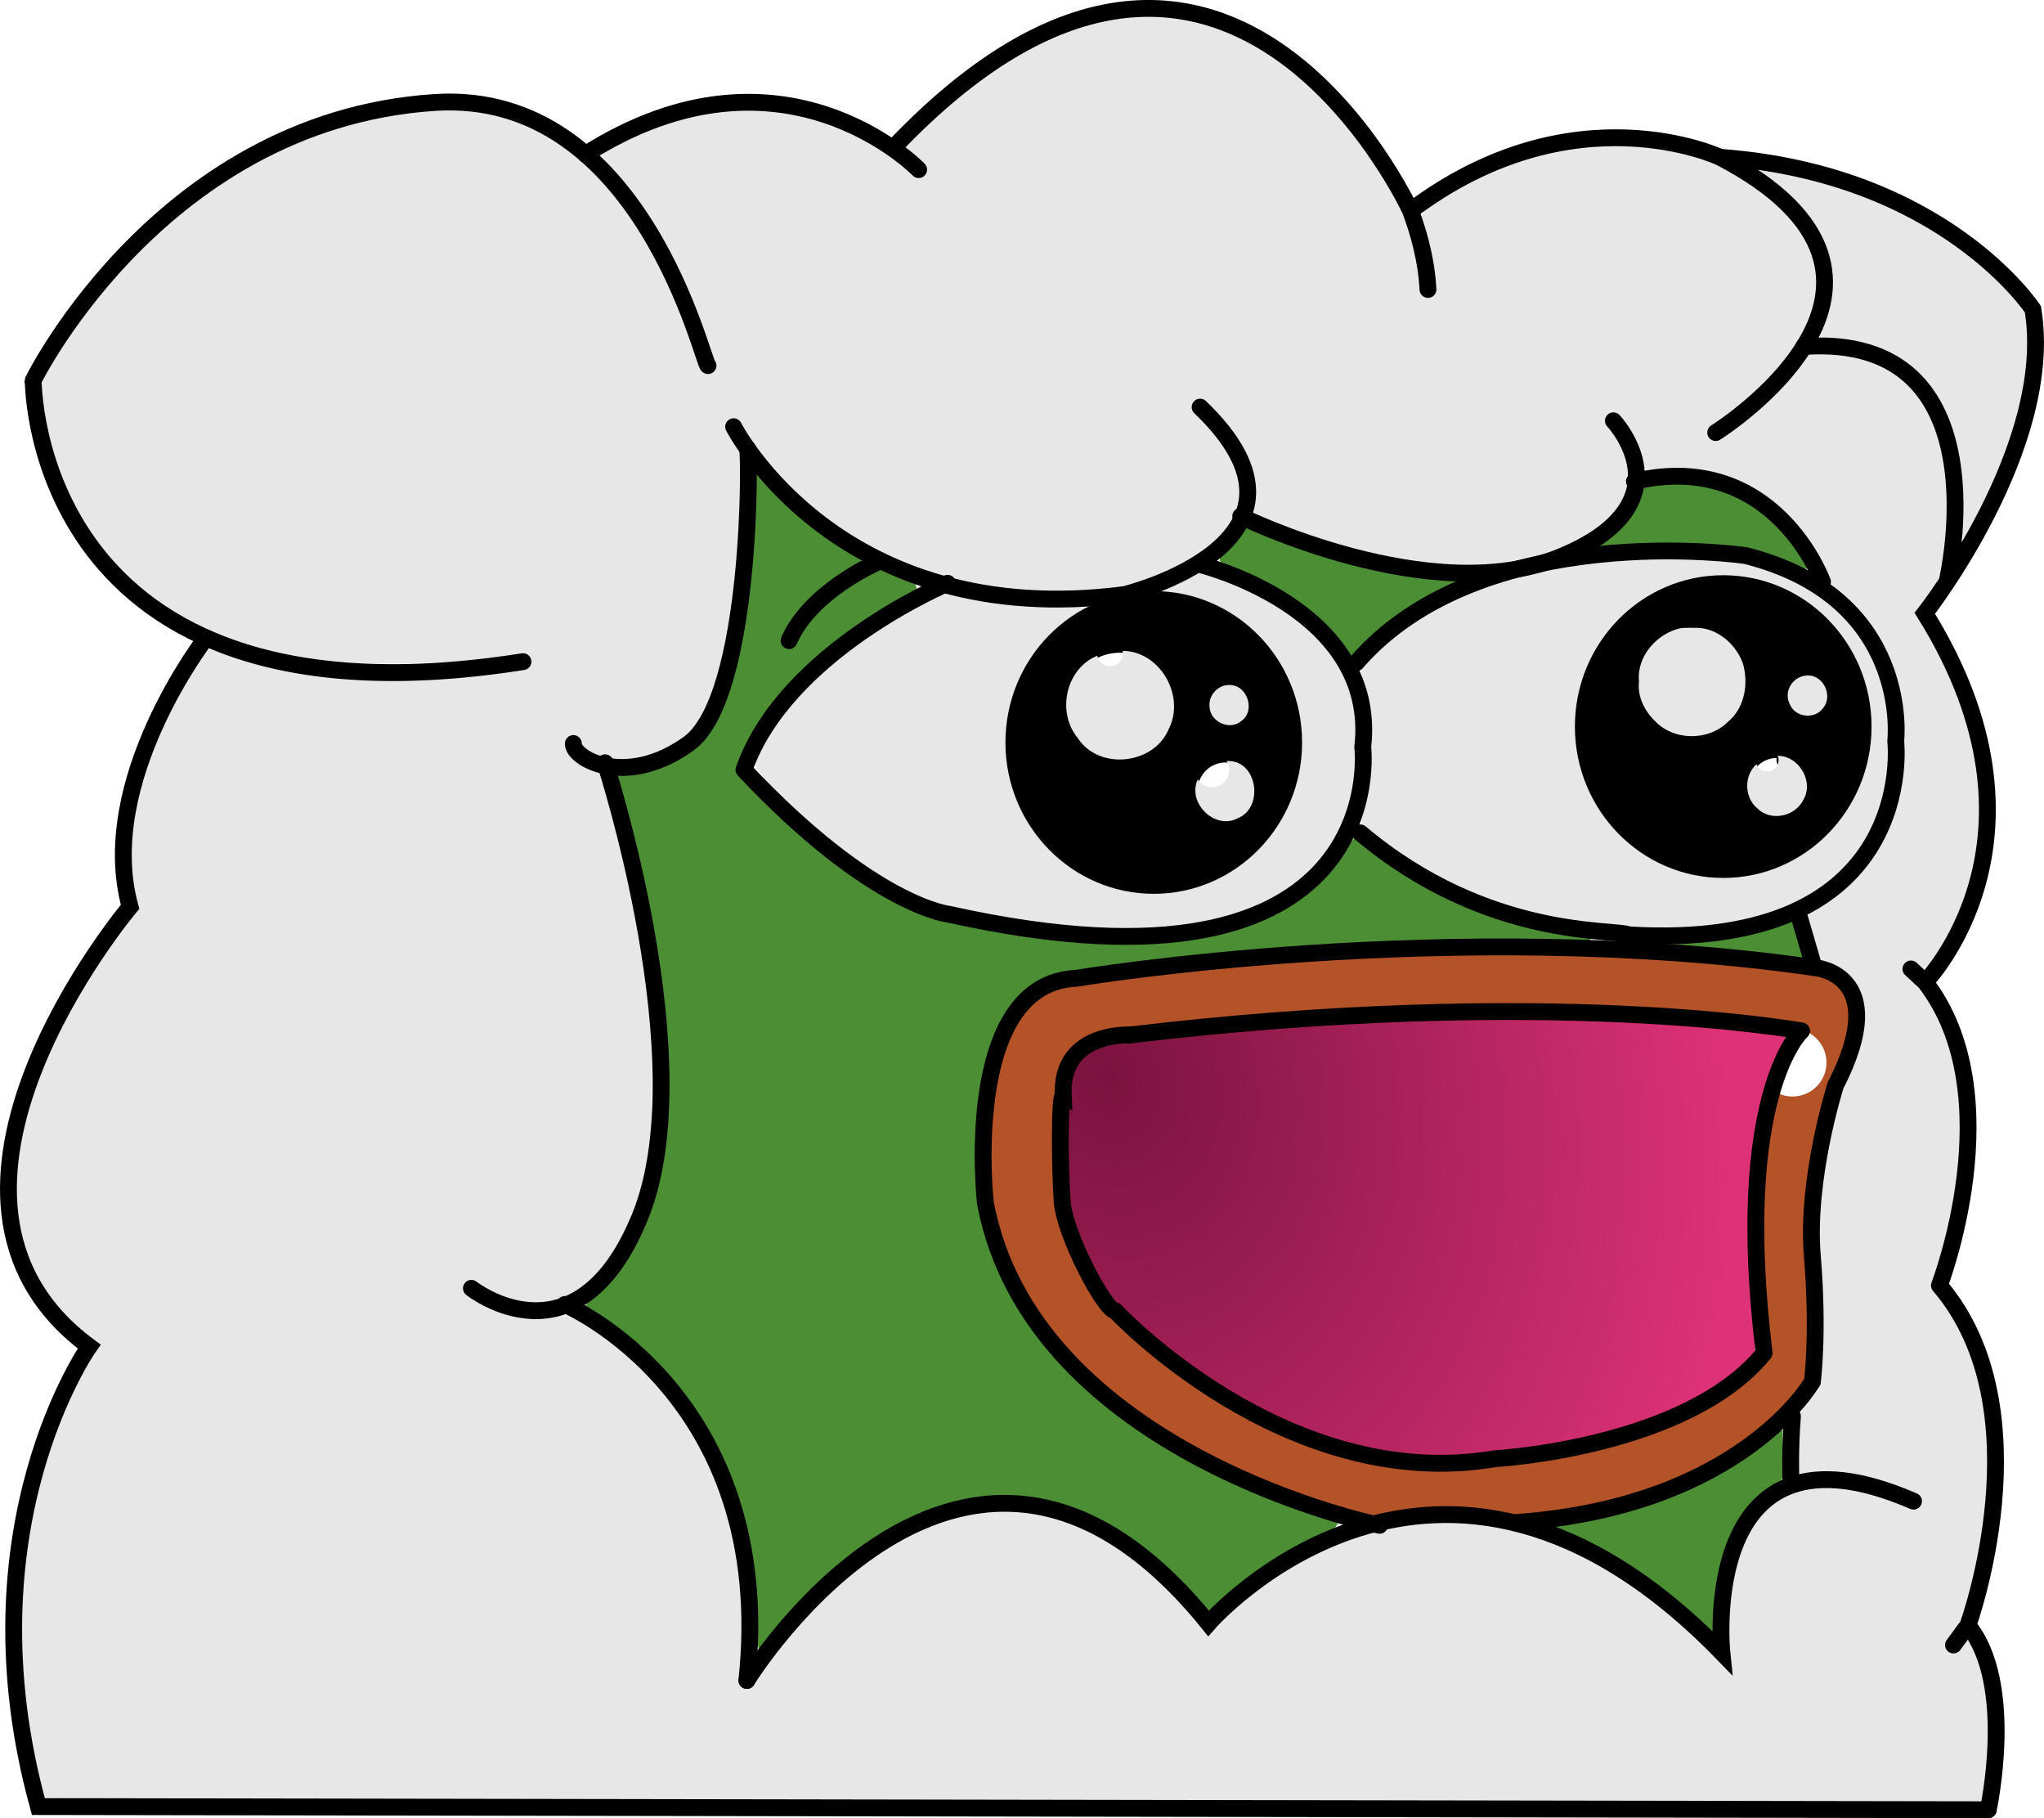 <?xml version="1.0" encoding="UTF-8" standalone="no"?>
<svg
   xmlns:dc="http://purl.org/dc/elements/1.1/"
   xmlns:cc="http://creativecommons.org/ns#"
   xmlns:rdf="http://www.w3.org/1999/02/22-rdf-syntax-ns#"
   xmlns:svg="http://www.w3.org/2000/svg"
   xmlns="http://www.w3.org/2000/svg"
   xmlns:xlink="http://www.w3.org/1999/xlink"
   xmlns:sodipodi="http://sodipodi.sourceforge.net/DTD/sodipodi-0.dtd"
   xmlns:inkscape="http://www.inkscape.org/namespaces/inkscape"
   width="485.367"
   height="431.627"
   viewBox="0 0 128.421 114.202"
   version="1.1"
   id="svg64"
   sodipodi:docname="mascot-amazed.svg"
   inkscape:version="1.0.1 (3bc2e813f5, 2020-09-07)">
  <sodipodi:namedview
     pagecolor="#ffffff"
     bordercolor="#666666"
     borderopacity="1"
     objecttolerance="10"
     gridtolerance="10"
     guidetolerance="10"
     inkscape:pageopacity="0"
     inkscape:pageshadow="2"
     inkscape:window-width="2351"
     inkscape:window-height="1002"
     id="namedview66"
     showgrid="false"
     inkscape:zoom="0.84041301"
     inkscape:cx="18.667581"
     inkscape:cy="136.43861"
     inkscape:window-x="365"
     inkscape:window-y="100"
     inkscape:window-maximized="0"
     inkscape:current-layer="svg64" />
  <defs
     id="defs8">
    <radialGradient
       xlink:href="#a"
       id="b"
       cx="340.412"
       cy="515.963"
       fx="340.412"
       fy="515.963"
       r="85.52"
       gradientTransform="matrix(0.431,-0.142,-0.176,-0.534,13.595,391.568)"
       gradientUnits="userSpaceOnUse" />
    <linearGradient
       id="a">
      <stop
         offset="0"
         stop-color="#79133d"
         id="stop3" />
      <stop
         offset="1"
         stop-color="#de3278"
         id="stop5" />
    </linearGradient>
  </defs>
  <path
     d="m 49.799,31.713 c 1.258,1.386 2.994,2.26 4.357,3.452 -0.778,1.027 -2.297,1.449 -3.097,2.565 -0.668,0.777 -1.94,1.791 -1.48,2.88 1.441,-2.11 3.414,-3.929 5.702,-5.073 2.25,0.595 3.477,1.65 0.663,2.632 -3.832,2.416 -7.783,5.506 -9.39,9.904 0.121,1.494 1.9,2.275 2.786,3.34 3.632,3.206 7.786,6.16 12.7,6.84 5.67,0.803 11.763,1.518 17.209,-0.64 2.429,-1.015 4.351,-3.091 5.896,-5.062 4.237,3.434 9.386,5.54 14.78,6.253 0.217,0.666 -1.315,0.231 -1.71,0.392 -10.795,-0.003 -21.667,0.336 -32.292,2.277 -3.23,1.716 -4.416,5.753 -4.174,9.202 -0.054,3.482 -0.278,7.174 1.71,10.229 4.241,7.73 12.562,12.002 20.65,14.625 -0.293,1.03 -1.946,1.26 -2.759,1.906 -1.988,1.003 -3.684,2.595 -5.48,3.774 -3.573,-3.752 -8.226,-7.51 -13.714,-7.015 -6.004,0.62 -10.877,4.934 -14.414,9.577 -0.635,-1.73 -0.29,-4.133 -0.72,-6.125 -0.816,-6.413 -4.886,-12.13 -10.332,-15.521 1.558,-1.957 3.578,-4.001 4.181,-6.606 1.75,-7.306 0.617,-14.979 -1.093,-22.181 -0.217,-1.56 -1.045,-3.219 -0.936,-4.748 2.191,-0.381 4.82,-0.998 5.867,-3.23 2.356,-4.795 2.269,-10.336 2.767,-15.547 0.824,0.09 1.573,1.386 2.323,1.9 z m 30.857,2.195 c 3.49,1.331 7.15,2.135 10.855,2.52 -0.089,0.679 -1.61,0.938 -2.246,1.474 -1.65,0.838 -2.927,2.196 -4.333,3.34 -0.535,0.116 -0.497,-0.768 -0.925,-0.98 -1.857,-2.395 -4.725,-3.575 -7.316,-4.95 -0.29,-0.552 0.65,-1.037 0.89,-1.499 0.696,-1.51 1.989,-0.084 3.075,0.095 z m 24.458,-3.598 c 2.81,-0.096 5.526,1.22 7.241,3.44 0.345,0.596 1.377,1.26 1.144,1.992 -1.299,-0.158 -2.491,-1.085 -3.86,-1.152 -3.058,-0.301 -6.188,-0.006 -9.239,-0.196 0.846,-1.019 2.138,-1.943 2.581,-3.34 0.376,-0.822 1.376,-0.773 2.133,-0.744 z m 6.902,59.554 c -0.154,1.058 0.484,2.432 -0.242,3.342 -2.02,1.209 -3.212,3.356 -3.579,5.615 -0.341,1.247 -0.348,2.55 -0.589,3.795 -2.13,-1.825 -4.393,-3.743 -6.943,-5.085 -1.022,-0.59 -2.168,-1.01 -3.14,-1.648 1.539,-0.532 3.435,-0.619 5.055,-1.213 a -26.127,26.127 0 0 0 9.226,-4.906 l 0.19,0.09 z m 0.442,-32.079 c 0.638,0.369 0.554,1.358 0.831,1.977 0.262,0.48 -0.279,0.667 -0.645,0.473 -2.586,-0.356 -5.224,-0.506 -7.788,-0.883 0.377,-0.478 1.442,-0.165 2.089,-0.335 1.89,-0.136 3.743,-0.58 5.513,-1.232 z"
     fill="#4c8e34"
     id="path10" />
  <path
     d="m 72.298,0.905 c 7.035,0.134 12.382,5.877 15.554,11.64 1.032,1.762 1.193,3.952 1.763,5.79 0.917,0.098 0.145,-1.44 0.206,-1.925 -0.194,-1.2 -1.21,-2.917 0.26,-3.74 6.05,-4.258 15.112,-5.307 21.082,-0.352 2.194,1.617 3.685,4.426 2.749,7.156 -0.888,3.353 -3.884,5.331 -6.155,7.672 -0.606,0.875 0.688,0.078 0.909,-0.173 1.97,-1.446 3.61,-3.29 5.229,-5.076 3.114,0.112 6.606,1.449 7.682,4.647 1.098,3.383 1.359,7.33 -0.096,10.643 -0.783,0.907 -1.245,1.7 -0.17,2.697 2.866,5.006 4.384,11.26 2.105,16.798 -0.662,1.426 -1.048,3.496 -2.628,4.173 -0.347,-0.121 -1.304,-0.592 -0.89,0.197 3.892,4.135 3.885,10.428 2.689,15.652 -0.178,1.46 -1.06,3.012 -0.854,4.388 4.155,5.595 3.882,13.185 1.945,19.565 -0.094,1.045 -1.112,1.952 -1.134,2.917 0.614,0.327 0.816,-1.1 1.37,-0.3 1.476,2.71 1.02,6.014 0.955,8.985 0.007,1.496 -2.057,0.784 -2.954,1.036 -29.29,0.232 -58.584,-0.102 -87.875,-0.15 -10.471,-0.11 -21.014,0.038 -31.442,-0.25 -1.49,-5.403 -1.457,-11.149 -0.865,-16.685 0.719,-4.098 2.098,-8.096 4.253,-11.666 -3.134,-2.544 -5.43,-6.381 -5.063,-10.529 0.425,-6.23 3.775,-11.788 7.346,-16.733 0.029,-3.687 -0.321,-7.58 1.532,-10.941 0.979,-1.873 1.711,-4.083 3.25,-5.549 2.93,0.477 5.732,1.724 8.777,1.444 3.671,-0.128 7.539,0.398 11.089,-0.513 0.6,-0.684 -1.094,-0.316 -1.377,-0.295 -5.134,0.177 -10.43,0.7 -15.463,-0.59 -6.127,-1.709 -11.352,-6.528 -12.987,-12.751 -0.764,-2.059 -0.86,-4.472 0.636,-6.24 4.775,-7.395 12.405,-13.517 21.292,-14.792 3.295,-0.219 6.908,-0.515 9.707,1.608 4.933,3.162 7.401,8.738 9.412,14.008 0.259,0.772 0.669,0.213 0.386,-0.32 -1.3,-4.592 -3.786,-8.82 -6.78,-12.488 1.096,-1.494 3.294,-1.805 4.944,-2.464 5.132,-1.492 10.887,0.004 14.899,3.43 0.962,0.439 0.095,-1.077 -0.393,-1.088 -1.025,-0.805 1.165,-1.848 1.7,-2.67 3.682,-3.22 8.348,-6.174 13.404,-6.166 z m 2.965,24.39 c -0.358,0.748 0.952,1.422 1.253,2.082 1.676,1.82 2.023,4.94 -0.042,6.621 -2.75,2.549 -6.597,3.476 -10.27,3.153 -7.846,0.381 -15.57,-3.787 -19.802,-10.361 -0.533,-0.91 -0.584,0.639 -0.174,0.883 1.264,1.92 0.17,4.402 0.271,6.526 -0.542,4.022 -0.408,8.657 -3.185,11.915 -1.863,1.905 -5.49,2.363 -7.363,0.283 -0.6,1.605 2.022,1.552 2.128,3.015 2.034,6.475 3.158,13.244 2.847,20.045 0.18,4.252 -1.021,9.11 -4.645,11.7 -2.031,1.275 -4.505,0.66 -6.506,-0.318 -0.776,-0.312 -0.566,0.246 -0.024,0.506 1.92,1.694 4.568,0.766 6.77,1.535 6.354,3.756 10.165,11.014 10.174,18.335 0.117,1.503 -0.247,3.356 0.215,4.662 3.465,-4.279 7.327,-8.886 12.778,-10.606 3.066,-0.714 6.467,-0.693 9.181,1.092 2.928,1.271 4.775,4.048 7.278,5.848 3.82,-3.873 9.054,-6.676 14.615,-6.547 6.496,-0.33 12.351,3.566 16.717,8.037 1.62,2.285 0.946,-0.745 1.082,-1.98 -0.005,-3.35 1.258,-7.656 5.046,-8.33 2.354,-0.551 4.654,0.677 6.826,1.117 -0.534,-1.285 -2.448,-1.196 -3.611,-1.592 -1.294,-0.316 -2.757,-0.066 -3.964,-0.437 0.025,-1.916 -0.007,-3.98 1.226,-5.56 0.555,-5.008 -0.249,-10.134 0.691,-15.13 0.259,-3.322 3.06,-6.344 1.666,-9.727 -0.501,-1.329 -2.431,-1.324 -2.6,-2.895 -0.442,-0.88 -0.54,-2.04 0.588,-2.433 2.709,-2.096 4.879,-5.13 4.98,-8.654 0.435,-4.06 -0.988,-8.315 -4.08,-11.058 -1.456,-2.165 -2.552,-4.774 -5.037,-6.006 -2.154,-1.342 -4.75,-1.32 -7.138,-1.63 -0.405,-1.151 -0.835,-2.78 -1.957,-3.272 0.505,1.738 1.93,3.557 0.744,5.38 -2.45,3.796 -7.615,4.309 -11.735,3.98 -3.996,-0.37 -7.964,-1.514 -11.588,-3.122 0.327,-2.691 -0.974,-5.56 -3.226,-7.05 a -0.294,0.294 0 0 0 -0.13,-0.008 z"
     fill="#e7e7e7"
     id="path12" />
  <path
     d="m 112.057,10.776 c 5.637,1.037 10.913,3.845 14.806,8.073 1.475,1.014 0.358,3.059 0.487,4.562 -0.39,3.841 -2.14,7.341 -3.844,10.742 -0.661,-1.32 -0.308,-3.478 -0.64,-5.141 -0.225,-3.641 -2.947,-7.007 -6.653,-7.454 -0.803,-0.059 -2.497,-0.214 -1.731,-1.439 1.126,-2.942 -0.14,-6.22 -2.565,-8.086 -1.06,-0.922 -2.358,-1.84 0.14,-1.257 z m -36.519,25.186 c 3.565,0.88 7.076,3.043 8.956,6.281 1.137,2.358 0.665,5.125 0.574,7.653 -1.122,5.457 -6.944,8.48 -12.162,8.43 -7.279,0.127 -15.404,-0.413 -21.027,-5.634 -1.565,-1.51 -3.512,-2.87 -4.518,-4.821 2.167,-4.762 6.652,-8.094 11.231,-10.383 1.766,-0.666 3.63,0.44 5.456,0.304 1.385,0.242 3.205,-0.102 4.281,0.51 -4.254,2.285 -6.114,7.923 -4.04,12.238 1.39,3.14 4.595,5.422 8.095,5.21 3.199,0.333 6.393,-1.706 7.944,-4.428 2.268,-4.03 1.236,-9.694 -2.74,-12.256 -1.366,-1.025 -2.972,-1.587 -4.67,-1.806 0.305,-0.631 1.72,-1.288 2.62,-1.298 z m 34.538,-0.798 c 4.059,1.462 8.005,4.638 8.587,9.154 0.35,3.72 -0.045,7.955 -3.06,10.56 -4.81,4.276 -11.863,3.926 -17.795,2.85 -4.496,-0.855 -9,-2.72 -12.236,-6.006 -0.034,-1.84 0.41,-3.735 0.243,-5.62 0.187,-1.445 -0.462,-2.902 -0.222,-4.294 3.39,-3.938 8.68,-5.715 13.68,-6.493 3.592,-0.264 7.207,-0.12 10.803,-0.151 z m -1.993,1.291 c -5.107,-0.108 -9.486,4.93 -8.779,10.01 0.127,5.419 5.924,9.581 11.083,8.182 5.921,-1.283 9.03,-9.219 5.38,-14.126 -1.74,-2.58 -4.528,-4.274 -7.684,-4.066 z"
     fill="#e7e7e7"
     id="path14" />
  <path
     d="m 72.716,38.073 c 4.427,-0.01 8.3,4.11 8.141,8.509 0.214,4.1 -3.082,7.95 -7.107,8.557 -3.771,0.664 -7.705,-1.729 -9.043,-5.28 -1.107,-2.813 -0.698,-6.22 1.229,-8.585 1.604,-2.053 4.15,-3.352 6.78,-3.2 z m -2.368,2.626 c -1.937,-0.19 -3.638,1.7 -3.56,3.598 -0.073,1.887 1.548,3.646 3.458,3.63 2.093,0.175 3.931,-1.844 3.692,-3.899 -0.04,-1.776 -1.781,-3.531 -3.59,-3.33 z m 6.878,2.374 c -0.994,0.003 -1.631,1.384 -0.833,2.076 0.646,0.743 2.035,0.236 2.011,-0.747 0.08,-0.686 -0.508,-1.305 -1.178,-1.33 z m -0.25,4.734 c -1.355,-0.068 -2.302,1.63 -1.574,2.762 0.559,1.123 2.382,1.277 3.048,0.148 0.912,-1.172 -0.041,-2.918 -1.474,-2.91 z m 31.569,-10.726 c 3.834,-0.03 7.245,3.12 7.941,6.82 0.863,3.814 -1.25,8.038 -4.837,9.605 -1.927,0.865 -4.205,0.909 -6.193,0.223 -3.462,-1.225 -5.876,-4.905 -5.555,-8.576 0.015,-1.83 0.806,-3.602 1.932,-5.016 1.585,-1.913 4.007,-3.212 6.532,-3.058 l 0.105,10e-4 z m -2.227,2.147 c -1.639,-0.19 -3.128,1.165 -3.509,2.676 -0.098,1.043 -0.102,2.182 0.573,3.042 1.124,1.691 3.808,2.043 5.287,0.61 0.945,-0.751 1.318,-2.002 1.183,-3.175 -0.067,-1.513 -1.355,-2.887 -2.83,-3.138 -0.234,-0.016 -0.47,-0.013 -0.704,-0.015 z m 7.149,3.3 c -1.24,-0.06 -1.483,2.026 -0.312,2.307 0.74,0.267 1.65,-0.242 1.585,-1.086 0.033,-0.707 -0.535,-1.345 -1.273,-1.221 z m -1.814,4.988 c -1.186,-0.079 -1.994,1.158 -1.797,2.247 0.193,1.08 1.469,1.769 2.472,1.286 1.29,-0.418 1.535,-2.316 0.453,-3.1 a -1.847,1.847 0 0 0 -1.128,-0.433 z"
     id="path16" />
  <path
     d="m 95.051,59.867 c 6.352,0.05 12.728,0.32 19.006,1.34 0.916,0.11 1.753,0.674 2.05,1.573 0.386,1.193 -0.044,2.486 -0.406,3.637 -0.536,1.205 -1.036,2.424 -1.278,3.723 -0.608,2.493 -1.032,5.029 -0.889,7.602 0.032,2.934 0.08,5.877 0.036,8.806 -1.014,1.577 -2.49,2.797 -3.922,3.979 -4.147,2.936 -9.204,4.36 -14.23,4.703 -1.58,-0.192 -3.14,-0.51 -4.74,-0.434 -1.49,-0.05 -2.946,0.312 -4.425,0.421 -1.628,-0.129 -3.143,-0.848 -4.688,-1.327 -6.02,-2.181 -11.925,-5.471 -15.824,-10.685 -1.756,-2.401 -3.098,-5.19 -3.506,-8.155 -0.063,-3.506 -0.249,-7.24 1.406,-10.453 0.732,-1.314 1.919,-2.57 3.508,-2.684 8.967,-1.418 18.054,-2.013 27.128,-2.047 l 0.773,10e-4 z m -0.482,3.319 c -8.297,0.012 -16.608,0.577 -24.823,1.602 -1.413,0.183 -2.824,1.086 -3.155,2.546 -0.42,2.488 -0.332,5.088 -0.234,7.608 0.125,2.295 1.223,4.386 2.336,6.344 1.133,1.629 2.807,2.87 4.32,4.167 4.673,3.626 10.237,6.424 16.217,6.77 4.218,0.07 8.456,-0.513 12.52,-1.632 3.455,-1.007 6.966,-2.557 9.355,-5.346 0.231,-0.585 -0.082,-1.267 -0.065,-1.887 -0.485,-4.884 -0.62,-9.915 0.652,-14.697 a -11.296,11.296 0 0 1 1.857,-3.84 c 0.125,-0.518 -0.673,-0.42 -0.974,-0.532 -5.954,-0.85 -11.99,-1.097 -18.006,-1.103 z"
     fill="#b45328"
     id="path18" />
  <path
     d="m 95.899,63.909 c 5.433,0.06 10.896,0.232 16.265,1.11 0.148,0.812 -0.697,1.63 -0.857,2.456 -1.938,5.597 -1.01,11.613 -1.035,17.401 -0.787,1.43 -2.451,2.189 -3.786,3.047 -4.502,2.302 -9.609,3.271 -14.628,3.488 C 87.992,91.554 84.07,90.987 80.586,89.231 76.366,87.209 72.304,84.533 69.349,80.861 66.743,77.183 66.624,72.407 67.232,68.104 c 0.078,-1.459 1.355,-2.47 2.754,-2.564 8.574,-1.179 17.261,-1.644 25.913,-1.63 z"
     fill="url(#b)"
     id="path20"
     style="fill:url(#b);stroke-width:0.265" />
  <g
     transform="matrix(-1,0,0,1,165.864,-69.128)"
     fill="none"
     stroke="#000000"
     stroke-linecap="round"
     id="g60">
    <path
       d="m 42.223,171.221 0.908,1.232 M 40.945,182.8 c 0,0 -1.734,-7.91 1.278,-11.579 0,0 -4.91,-13.504 1.791,-21.353 m 0,0 c 0,0 -4.598,-11.926 0.896,-19.051 m 0,0 c 0,0 -8.811,-9 0.022,-23.165 0,0 -8.216,-10.465 -6.792,-19.098 0,0 5.578,-8.517 19.642,-9.543 M 44.91,130.817 45.802,129.99 M 43.52,105.598 c 0,0 -3.66,-15.596 9.02,-14.706"
       stroke-width="1.058"
       id="path22" />
    <path
       d="m 58.071,96.298 c 0,0 -15.198,-9.491 -0.289,-17.287 0,0 9.226,-4.371 19.46,3.354 m -1.096,4.945 c 0.02,0.082 -0.031,-1.931 1.096,-4.945 m 0,0 c 0,0 11.8,-25.737 32.487,-3.96 m -1.583,1.376 c 0,0 8.535,-8.835 20.923,-0.963"
       stroke-width="1.058"
       id="path24" />
    <path
       d="m 121.38,92.092 c 0.318,-0.032 4.113,-17.368 17.156,-16.528 17.748,1.143 25.77,18.524 25.239,17.463 m 0,0 c 0,0 0.149,22.53 -30.77,17.66"
       stroke-width="1.058"
       id="path26" />
    <path
       d="m 152.933,109.209 c 0,0 6.94,8.97 4.758,16.876 0,0 15.329,18.191 2.57,27.622 0,0 8.034,11.35 3.191,28.894 l -122.507,0.2 m 78.826,-86.87 c 0,0 -6.549,12.886 -24.564,10.543 0,0 -13.589,-3.305 -4.744,-11.775"
       stroke-width="1.058"
       id="path28" />
    <path
       d="m 87.913,101.553 c 0,0 -11.966,5.913 -20.13,2.534 -8.164,-3.38 -3.286,-8.529 -3.286,-8.529 m 54.409,1.743 c -0.164,-0.044 -0.321,15.665 3.705,18.549 3.981,2.852 7.314,0.876 7.229,-0.02 v 0"
       stroke-width="1.058"
       id="path30" />
    <path
       d="m 127.846,117.038 c 0,0 -6.159,18.875 -2.178,28.553 3.98,9.679 10.578,4.458 10.578,4.458 m -5.873,1.016 c 0,0 -13.342,5.656 -11.434,23.614"
       stroke-width="1.058"
       id="path32" />
    <path
       d="m 118.94,174.68 c 0,0 -13.766,-22.435 -29.005,-3.588 0,0 -14.379,-16.532 -32.254,1.839 0,0 1.598,-15.435 -12.04,-9.512 m 7.705,-1.299 c 0,0 0.073,-1.922 -0.1,-4.043 m -1.251,-2.17 c 0,0 4.434,7.86 18.647,8.854"
       stroke-width="1.058"
       id="path34" />
    <path
       d="m 79.188,164.936 c 0,0 21.788,-4.442 24.766,-20.248 0,0 1.564,-13.806 -5.727,-14.114 0,0 -23.558,-3.938 -46.338,-0.674 0,0 -4.986,0.327 -1.351,7.398 m 0,0 c 0,0 1.866,5.847 1.46,10.715 -0.406,4.868 -0.003,7.894 -0.003,7.894 m 0.689,-22.022 c 0,0 15.745,-2.907 42.199,0.254"
       stroke-width="1.058"
       id="path36" />
    <path
       d="m 94.883,134.14 c 0,0 4.4,-0.25 4.18,3.83 0.238,-0.128 0.226,4.393 0.062,6.657 -0.144,2 -2.642,6.79 -3.34,6.848 0,0 -10.706,11.499 -23.83,9.28 m -0.001,-0.001 c 0,0 -12.064,-0.662 -16.928,-6.637 m -2.342,-20.232 c 0,0 4.333,3.938 2.342,20.232 m -8.267,-38.431 c 0,0 -1.551,13.263 16.778,12.162 0.744,-0.395 8.847,0.351 16.862,-6.406 m -33.64,-5.756 c 0,0 -1.072,-9.018 9.427,-11.66 0,0 16.548,-2.426 24.475,6.742"
       stroke-width="1.058"
       id="path38" />
    <path
       d="m 90.512,104.576 c 0,0 -11.267,2.714 -10.267,11.475 0,0 -2.06,16.74 25.98,10.506 m 0.001,0 c 0,0 4.798,-0.463 12.897,-9.076 M 106.33,105.765 c 0,0 10.193,4.266 12.793,11.716 M 51.358,105.682 c 0,0 3,-8.364 11.82,-6.32 m 47.547,5.078 c 0,0 4.198,1.799 5.566,4.927"
       stroke-width="1.058"
       id="path40" />
    <ellipse
       cx="93.375"
       cy="115.763"
       rx="8.79"
       ry="8.978"
       stroke-width="1.058"
       id="ellipse42" />
    <ellipse
       cx="57.597"
       cy="114.766"
       rx="8.79"
       ry="8.978"
       stroke-width="1.058"
       id="ellipse44" />
    <ellipse
       cx="59.563"
       cy="111.939"
       rx="3.513"
       ry="3.563"
       stroke-width="0.529"
       id="ellipse46" />
    <ellipse
       cx="54.222"
       cy="118.492"
       rx="1.864"
       ry="1.89"
       stroke-width="0.265"
       id="ellipse48" />
    <ellipse
       cx="52.302"
       cy="112.838"
       rx="1.241"
       ry="1.259"
       stroke-width="0.265"
       id="ellipse50" />
    <ellipse
       cx="95.499"
       cy="113.424"
       rx="3.513"
       ry="3.563"
       stroke-width="0.529"
       id="ellipse52" />
    <ellipse
       cx="88.886"
       cy="118.781"
       rx="1.864"
       ry="1.89"
       stroke-width="0.265"
       id="ellipse54" />
    <ellipse
       cx="88.639"
       cy="113.428"
       rx="1.241"
       ry="1.259"
       stroke-width="0.265"
       id="ellipse56" />
    <path
       d="m 52.915,126.38 -1.026,3.52"
       stroke-width="1.058"
       id="path58" />
  </g>
  <path
     d="m 70.534,40.882 c 2.38,0.022 3.966,2.87 2.88,4.938 -0.935,2.217 -4.382,2.583 -5.7,0.534 -1.343,-1.617 -0.756,-4.364 1.229,-5.165 a -3.404,3.404 0 0 1 1.591,-0.307 z m 6.525,6.923 c 1.916,-0.13 2.4,2.88 0.726,3.58 -1.446,0.787 -3.22,-0.953 -2.53,-2.43 a -1.753,1.753 0 0 1 1.804,-1.15 z m 0.235,-4.775 c 1.091,0.02 1.599,1.644 0.686,2.263 -0.732,0.615 -1.944,0.041 -1.986,-0.897 -0.083,-0.733 0.558,-1.42 1.3,-1.367 z m 29.274,-3.594 c 1.328,-0.006 2.52,1.042 2.942,2.26 0.351,1.26 0.11,2.754 -0.931,3.627 -1.22,1.237 -3.435,1.223 -4.618,-0.054 -0.655,-0.642 -1.089,-1.532 -0.985,-2.465 -0.16,-1.56 1.113,-2.999 2.584,-3.34 0.334,-0.042 0.672,-0.026 1.008,-0.028 z m 5.126,8.037 c 1.343,0 2.321,1.67 1.575,2.82 -0.528,1.007 -2.016,1.304 -2.841,0.494 -0.84,-0.682 -0.875,-2.062 -0.069,-2.784 a -1.854,1.854 0 0 1 1.335,-0.53 z m 1.904,-5.046 c 0.974,0.01 1.562,1.261 0.96,2.024 -0.495,0.74 -1.737,0.64 -2.092,-0.189 -0.457,-0.843 0.201,-1.834 1.132,-1.835 z"
     fill="#e7e7e7"
     id="path62" />
</svg>
